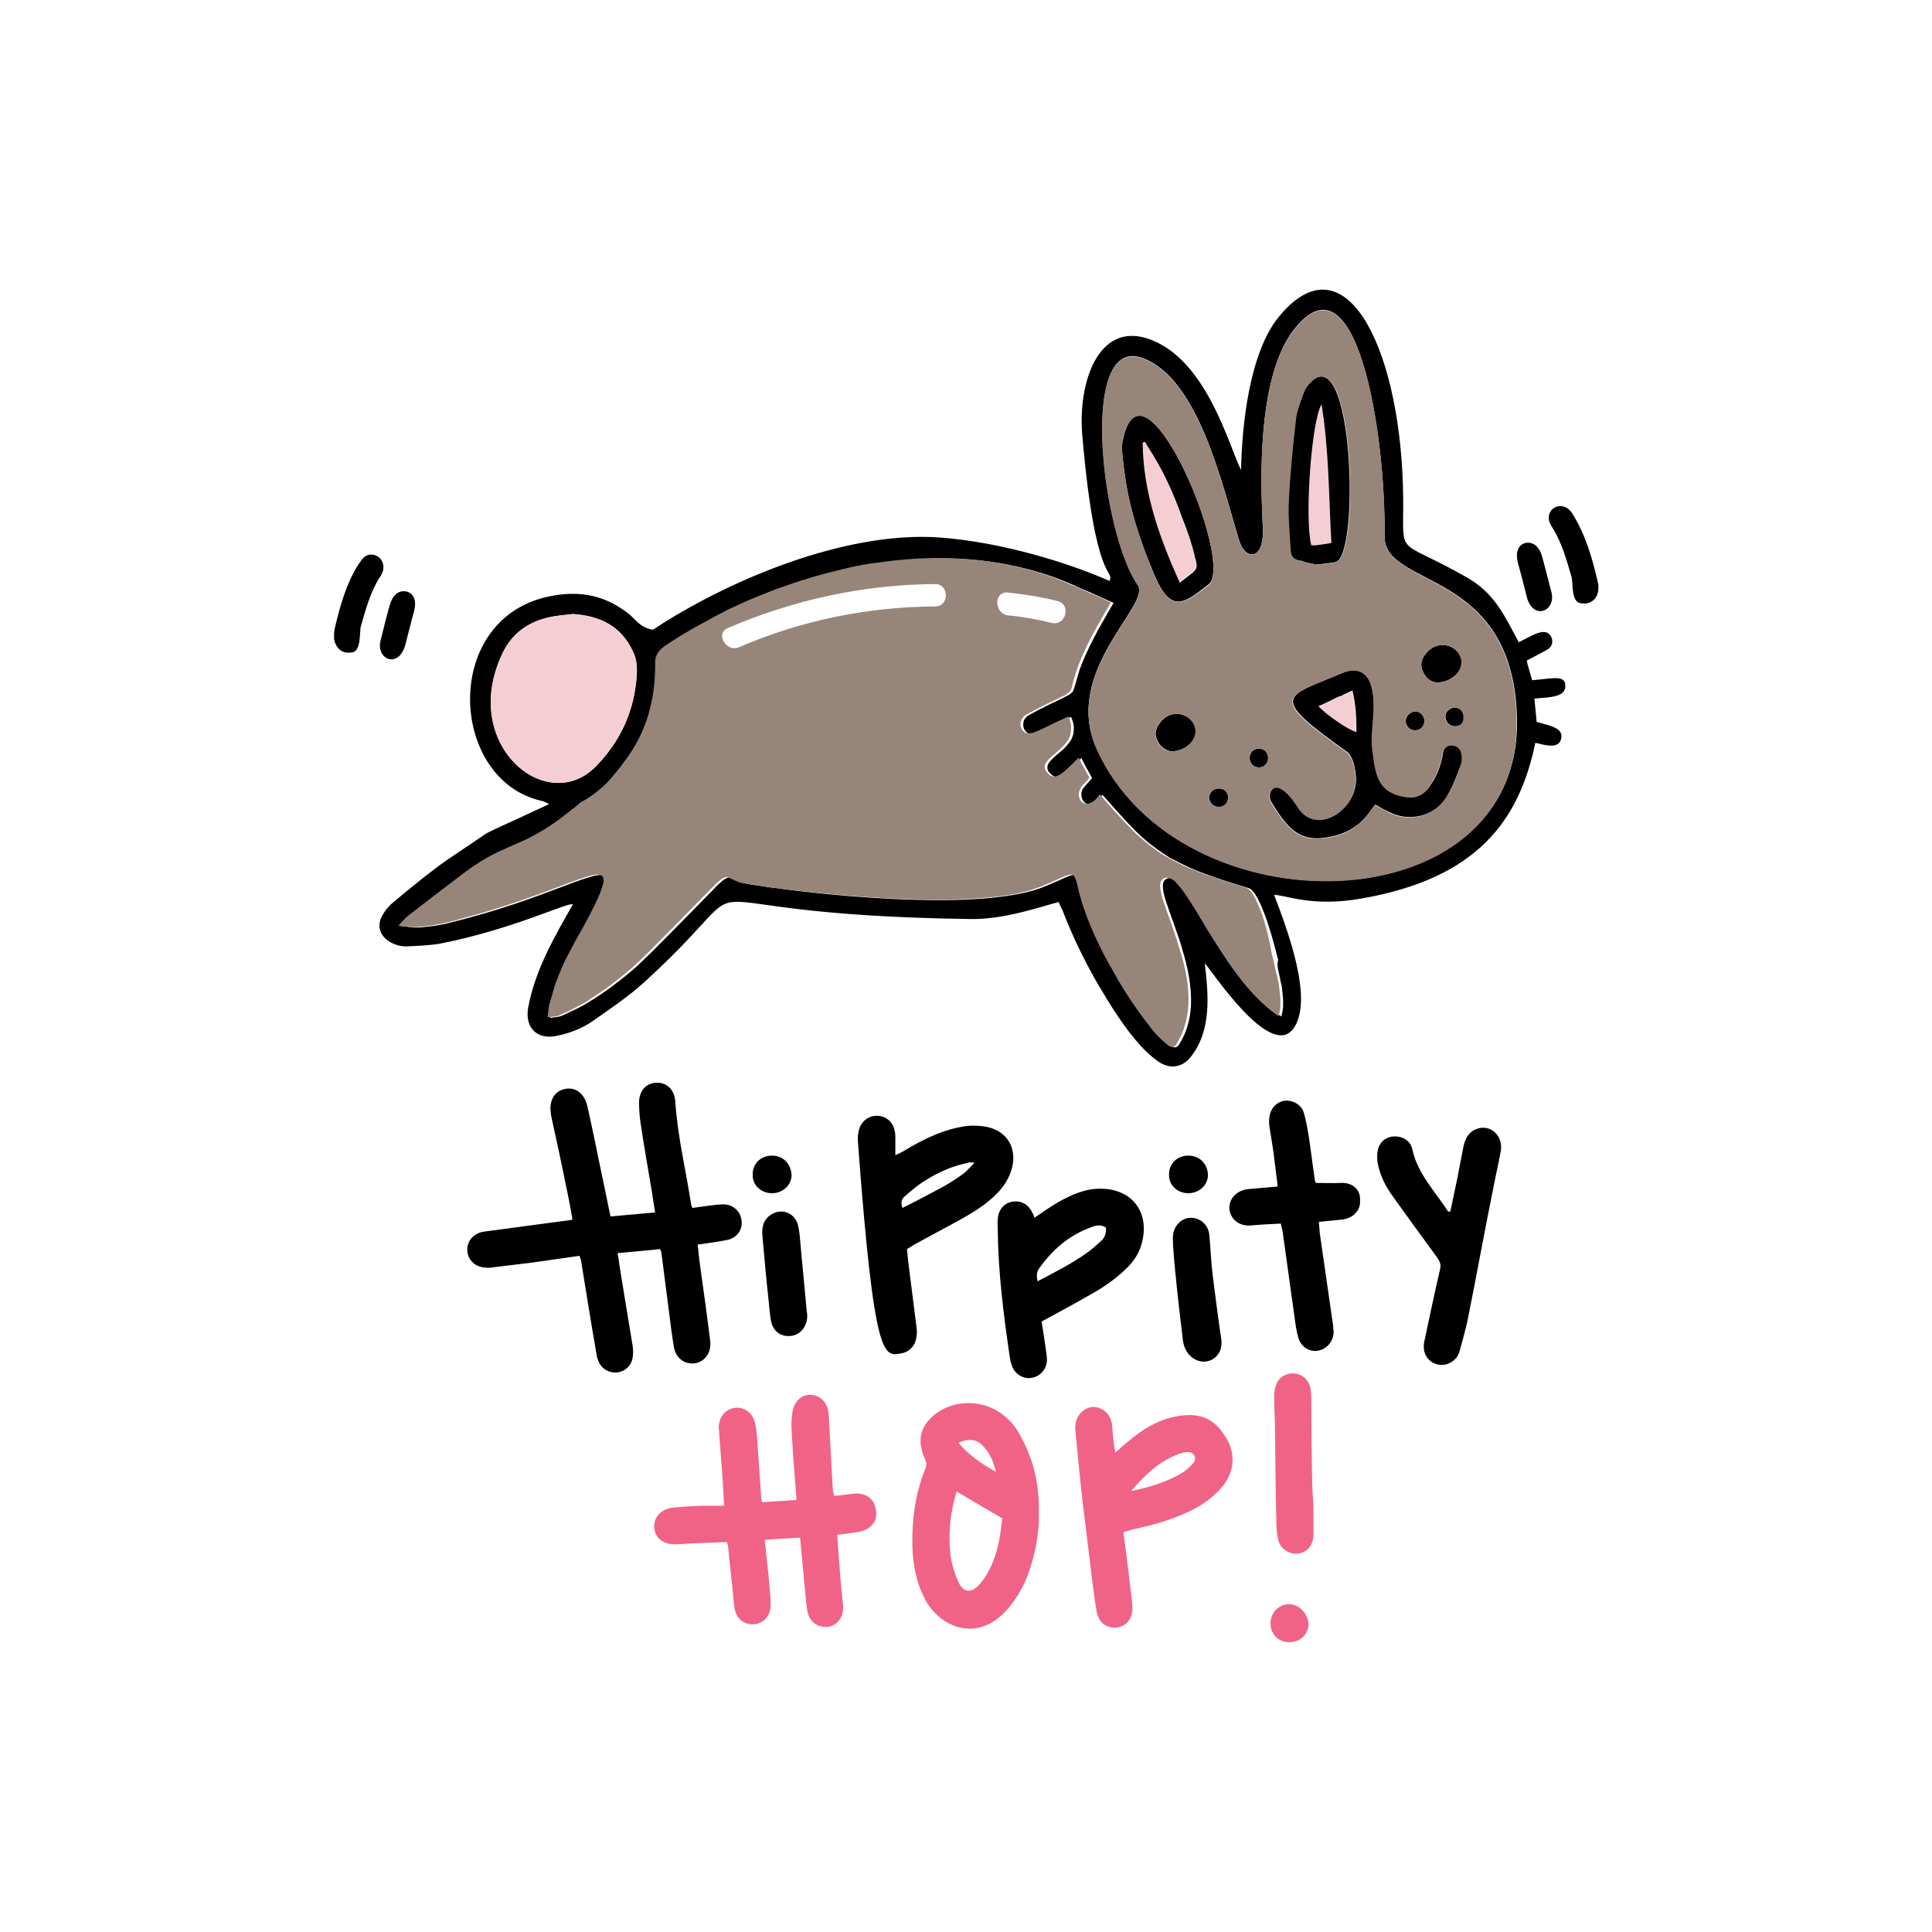 <?xml version="1.0" encoding="utf-8"?>
<!-- Generator: Adobe Illustrator 21.1.0, SVG Export Plug-In . SVG Version: 6.00 Build 0)  -->
<svg version="1.1" id="Calque_1" xmlns="http://www.w3.org/2000/svg" xmlns:xlink="http://www.w3.org/1999/xlink" x="0px" y="0px"
	 viewBox="0 0 432 432" style="enable-background:new 0 0 432 432;" xml:space="preserve">
<style type="text/css">
	.st0{fill:#CCCCCC;}
	.st1{fill:#B3B3B3;}
	.st2{fill:#D06C5D;}
	.st3{fill:#961F21;}
	.st4{fill:#8AC640;}
	.st5{fill:#CCA1CC;}
	.st6{fill:#BCD601;}
	.st7{fill:#FFCB39;}
	.st8{fill:#FC8792;}
	.st9{fill:#F5CED3;}
	.st10{fill:#1A1A1A;}
	.st11{fill:#F9F1DA;}
	.st12{fill:#E6E6E6;}
	.st13{fill:#DDC2A8;}
	.st14{fill:#97B87F;}
	.st15{fill:#FAA821;}
	.st16{fill:#333333;}
	.st17{fill:#4EBEB8;}
	.st18{fill:#ABDFEC;}
	.st19{fill:#FAA74B;}
	.st20{fill:#8C6239;}
	.st21{fill:#F06386;}
	.st22{fill:#F8E7D6;}
	.st23{fill:#D3C7BE;}
	.st24{fill:#E2D2C3;}
	.st25{fill:#9294CD;}
	.st26{fill:#E66667;}
	.st27{fill:#FFD602;}
	.st28{fill:#B776BA;}
	.st29{fill:#C69C6D;}
	.st30{fill:#E49F90;}
	.st31{fill:#EAC0B4;}
	.st32{fill:#D3B1AF;}
	.st33{fill:#F2F2F2;}
	.st34{fill:#9CCCB2;}
	.st35{fill:#CDB48C;}
	.st36{fill:#73C977;}
	.st37{fill:none;}
	.st38{fill:#EFB156;}
	.st39{fill:#D7F5F3;}
	.st40{fill:#DA407B;}
	.st41{fill:#DA4147;}
	.st42{fill:#912D61;}
	.st43{fill:#BFB49D;}
	.st44{fill:#FFFFFF;}
	.st45{fill:#23B6DB;}
	.st46{fill:#D7DD50;}
	.st47{fill:#DA444C;}
	.st48{fill:#4D4D4D;}
	.st49{fill:#97857A;}
	.st50{fill:#84735F;}
	.st51{fill:#6E2521;}
	.st52{fill:#3F3C35;}
	.st53{fill:#A1B099;}
	.st54{fill:#D4CEB9;}
	.st55{fill:#854E4C;}
	.st56{fill:#B9986D;}
	.st57{fill:#BAAC91;}
	.st58{fill:#3F4650;}
	.st59{fill:#7B7B73;}
	.st60{fill:#5A5B60;}
	.st61{fill:#984831;}
	.st62{fill:#B1885C;}
	.st63{fill:#653F34;}
	.st64{fill:#DCC69D;}
	.st65{fill:#727D6D;}
	.st66{fill:#9B7455;}
	.st67{fill:#826D56;}
	.st68{fill:#C3A88B;}
	.st69{fill:#96967A;}
	.st70{fill:#9F6B56;}
</style>
<g>
	<path class="st21" d="M250.3,219.4c-0.9-1.6-1.8-3.2-2.7-4.8C248.5,216.2,249.4,217.8,250.3,219.4z"/>
	<path class="st21" d="M256.5,228.6c-2.3-2.9-4.3-6-6.2-9.2C252.2,222.6,254.2,225.7,256.5,228.6z"/>
	<path class="st21" d="M123.9,221.5c0.4-1.4,1-2.8,1.5-4.2C124.9,218.7,124.4,220.1,123.9,221.5z"/>
	<path class="st21" d="M122.7,227.5L122.7,227.5c0-0.3,0.1-0.5,0.1-0.7C122.7,227,122.7,227.2,122.7,227.5z"/>
	<path class="st21" d="M261.3,233.7c-0.3-0.2-0.5-0.5-0.8-0.7C260.7,233.2,261,233.4,261.3,233.7c0.6,0.5,1.1,0.6,1.5,0.4
		C262.4,234.3,261.9,234.2,261.3,233.7z"/>
	<path class="st21" d="M285.2,214.5c-0.1-0.4-0.2-0.7-0.3-1.1C285,213.8,285.1,214.2,285.2,214.5z"/>
	<path class="st21" d="M130.6,224.5c0.6-0.3,1.1-0.6,1.6-1c1.2-0.8,2.4-1.6,3.6-2.4c-1.2,0.8-2.4,1.7-3.6,2.4
		C131.7,223.9,131.1,224.3,130.6,224.5z"/>
	<path class="st21" d="M286.8,225c0,0.5-0.1,1-0.2,1.5C286.7,226,286.7,225.5,286.8,225z"/>
	<path class="st21" d="M124.9,227.2c0.2,0,0.4-0.1,0.6-0.2c1.1-0.5,2.3-1,3.4-1.6c-1.1,0.5-2.3,1.1-3.4,1.6
		C125.3,227.1,125.1,227.1,124.9,227.2z"/>
	<g>
		<path class="st37" d="M265.4,324.6c-0.6,0.1-1.2,0.2-1.8,0.4c-4.3,1.6-7.6,4.6-10.7,8.3c4.4-0.9,8.3-2.1,11.8-4.3
			c0.8-0.5,1.5-1.1,2-1.8c0.3-0.4,0.6-1.1,0.5-1.6C267,324.9,266.2,324.5,265.4,324.6z"/>
		<path class="st37" d="M222.7,329.2c-0.6-2.4-1.5-4.3-2.9-5.8c-1.4-1.5-3.1-1.7-5.5-0.6C216.7,325.5,219.4,327.4,222.7,329.2z"/>
		<g>
			<path class="st37" d="M246.3,277.5c0.9-0.8,1.3-1.8,1.1-3c-1.3-0.8-2.6-0.4-3.8,0.1c-4.7,1.8-8.4,5-11.2,9.1
				c-0.6,0.9-0.6,1.7-0.2,2.7c3.8-2,7.6-3.9,11.1-6.4C244.3,279.3,245.3,278.4,246.3,277.5z"/>
			<path class="st37" d="M215.6,262.3c0.8-0.6,1.4-1.3,2.3-2.3c-0.7-0.1-0.9-0.1-1.1-0.1c-0.4,0.1-0.8,0.2-1.2,0.3
				c-3.5,0.9-6.7,2.5-9.7,4.4c-1.3,0.8-2.4,1.9-3.6,2.9c-0.8,0.7-0.9,1.5-0.4,2.6c3.1-1.6,6.2-3.1,9.2-4.8
				C212.7,264.5,214.2,263.4,215.6,262.3z"/>
			<path d="M172.4,258.4c-2.4,0.1-4.2,1.9-4.1,4.4c0,2.3,2,4.1,4.5,4c2.4-0.1,4.2-1.9,4.2-4.1C176.8,260.1,175,258.3,172.4,258.4z"
				/>
			<path d="M265.5,258.4c-2.4,0.1-4.2,1.9-4.1,4.4c0,2.3,2,4.1,4.5,4c2.4-0.1,4.2-1.9,4.2-4.1C270,260.1,268.1,258.3,265.5,258.4z"
				/>
			<path d="M138.5,282.9c-0.1-0.9-0.2-1.7-0.4-2.7c3.4-0.3,6.5-0.6,9.5-0.9c0.2,0.5,0.3,0.7,0.3,0.9c0.6,4.7,1.2,9.3,1.8,14
				c0.3,2.4,0.6,4.7,1,7.1c0.5,2.6,2.6,3.9,4.9,3.5c2.2-0.5,3.5-2.5,3.2-5c-0.7-5.7-1.5-11.4-2.3-17.1c-0.2-1.4-0.3-2.9-0.5-4.4
				c1.5-0.2,2.8-0.4,4.1-0.6c1-0.2,2.1-0.3,3.1-0.6c1.9-0.7,2.9-2.4,2.6-4.3c-0.3-2-1.8-3.4-3.9-3.5c-0.9,0-1.8,0.1-2.7,0.2
				c-1.4,0.2-2.9,0.4-4.4,0.6c-0.1-0.4-0.3-0.7-0.3-1.1c-1.2-7.6-3-15-3.5-22.7c-0.2-2.7-1.9-4.3-4.3-4.2c-2.3,0.1-3.8,1.9-3.8,4.4
				c0,1.5,0.1,3,0.3,4.4c0.8,5.3,1.7,10.5,2.6,15.8c0.2,1.4,0.4,2.7,0.7,4.4c-3.4,0.3-6.7,0.6-10,0.9c-0.8-4-1.6-7.8-2.4-11.6
				c-0.9-4.4-1.8-8.8-2.8-13.2c-0.7-2.8-2.7-4.2-5-3.7c-2.4,0.5-3.6,2.7-3.1,5.6c0,0.1,0,0.1,0,0.2c1.2,5.5,2.4,11,3.5,16.5
				c0.5,2.3,0.9,4.6,1.3,6.8c-0.3,0.2-0.3,0.2-0.4,0.2c-6.5,0.9-12.9,1.7-19.4,2.6c-2.1,0.3-3.7,1.9-3.7,3.9
				c-0.1,2.1,1.5,3.9,3.7,4.1c0.6,0.1,1.3,0.1,1.9,0c3-0.4,6-0.7,9-1.1c3.5-0.5,6.9-1,10.5-1.5c0.1,0.5,0.2,0.7,0.3,0.9
				c1.1,6.9,2.2,13.7,3.4,20.6c0.1,0.7,0.2,1.4,0.5,2c0.6,1.7,2.3,2.7,4,2.6c1.7-0.1,3.2-1.3,3.6-3c0.2-0.9,0.2-1.8,0.1-2.7
				C140.5,295.2,139.5,289.1,138.5,282.9z"/>
			<path d="M204.9,296.5c-0.3-2.6-0.7-5.3-1-7.9c-0.4-3.1-0.8-6.1-1.1-9.3c0.8-0.5,1.3-0.8,1.8-1.1c3.2-1.7,6.4-3.5,9.6-5.2
				c3.1-1.7,6.1-3.5,8.6-6c1.7-1.7,2.9-3.6,3.5-5.9c1.1-4.4-1.1-8.1-5.5-9.1c-1.5-0.3-3.2-0.4-4.8-0.2c-5,0.7-9.5,2.9-13.8,5.5
				c-0.5,0.3-1.1,0.6-2,1c0-1.6,0-2.7,0-3.9c0-0.6,0-1.1-0.2-1.7c-0.4-1.9-1.9-3.1-3.7-3.2c-1.8-0.1-3.4,0.9-4.1,2.7
				c-0.3,0.8-0.4,1.8-0.4,2.7c3.7,49.8,5.8,48.4,9.8,47.7c1.8-0.3,3.1-1.8,3.3-3.6C205.1,298.1,205,297.3,204.9,296.5z M202.3,267.5
				c1.2-1,2.3-2,3.6-2.9c3-2,6.2-3.6,9.7-4.4c0.4-0.1,0.8-0.2,1.2-0.3c0.2,0,0.4,0,1.1,0.1c-1,1-1.6,1.7-2.3,2.3
				c-1.5,1.1-3,2.1-4.6,3c-3,1.6-6,3.2-9.2,4.8C201.4,269,201.5,268.2,202.3,267.5z"/>
			<path d="M232.9,295.5c3.7-2,7.2-3.9,10.7-5.9c3.1-1.7,6-3.7,8.5-6.2c1.6-1.6,2.8-3.5,3.3-5.8c1.6-6.6-2.3-11.7-9.1-11.8
				c-3.5-0.1-6.6,1.3-9.5,2.9c-1.9,1.1-3.6,2.3-5.5,3.6c-0.1-0.3-0.2-0.7-0.4-1c-0.9-2-2.5-2.9-4.5-2.6c-1.9,0.3-3.2,1.8-3.3,4
				c-0.1,0.8,0,1.5,0,2.3c0.1,9.6,1.3,19,2.7,28.5c0.1,0.8,0.3,1.5,0.6,2.2c0.7,1.7,2.6,2.7,4.2,2.4c2-0.3,3.4-1.9,3.5-3.9
				c0-0.7-0.1-1.4-0.2-2.1C233.6,300,233.3,297.8,232.9,295.5z M232.3,283.7c2.9-4.1,6.5-7.3,11.2-9.1c1.2-0.5,2.5-1,3.8-0.1
				c0.1,1.3-0.3,2.3-1.1,3c-1,0.9-2,1.8-3.1,2.6c-3.5,2.5-7.3,4.4-11.1,6.4C231.8,285.4,231.7,284.6,232.3,283.7z"/>
			<path d="M330,252.5c-1.7,0.7-2.4,2.2-2.8,4c-0.4,2.3-0.9,4.5-1.3,6.8c-0.5,2.5-1.1,5.1-1.6,7.6c-0.2,0-0.3,0-0.5,0
				c-2.9-4.5-6.8-8.4-8-13.9c-0.4-1.9-2.1-2.9-3.9-2.9c-1.8,0-3.4,1.1-3.8,3c-0.2,0.8-0.2,1.8-0.1,2.7c0.5,2.9,1.8,5.5,3.5,7.8
				c3.2,4.5,6.5,9,9.8,13.5c0.6,0.9,1,1.6,0.7,2.7c-1.2,5.2-2.3,10.4-3.4,15.6c-0.2,0.7-0.3,1.5-0.2,2.3c0.3,2.7,3.2,4.3,5.7,3.1
				c1.2-0.6,2-1.5,2.3-2.8c0.6-2.2,1.2-4.3,1.7-6.5c1.9-9.4,3.6-18.9,5.5-28.3c0.6-3.3,1.4-6.6,2-9.9
				C336.1,253.8,333.1,251.2,330,252.5z"/>
			<path d="M299.9,264.5c-1.8,0.1-3.6,0-5.7,0c0-0.2-0.2-0.4-0.2-0.7c-0.5-3.3-0.9-6.7-1.4-10c-0.3-1.7-0.6-3.5-1.1-5.1
				c-0.5-1.6-2.2-2.6-3.8-2.6c-1.7,0-3.2,1.2-3.7,2.9c-0.2,0.8-0.3,1.7-0.2,2.5c0.3,2.2,0.7,4.3,1,6.5c0.3,2.4,0.6,4.8,0.9,7.3
				c-2.4,0.2-4.5,0.4-6.7,0.6c-2.6,0.3-4.3,2.3-4.1,4.5c0.3,2.4,2.4,3.9,5,3.6c2.1-0.2,4.3-0.3,6.5-0.4c0.1,0.7,0.3,1.2,0.4,1.8
				c0.9,6.5,1.8,12.9,2.7,19.4c0.2,1.5,0.4,2.9,0.8,4.3c0.6,2.1,2.6,3.3,4.5,2.9c2-0.4,3.4-2.2,3.4-4.2c0-0.4-0.1-0.8-0.1-1.3
				c-1-6.9-2-13.9-3-20.8c-0.1-0.8-0.1-1.6-0.2-2.5c1.9-0.2,3.5-0.3,5.2-0.5c2.5-0.3,4.2-2.1,4-4.3
				C304.3,266.3,302.7,264.4,299.9,264.5z"/>
			<path d="M262.3,276.1c-0.1,0.7,0,1.4,0,2.4c0.1,1.8,0.3,3.9,0.5,6c0.5,5.1,1.1,10.2,1.7,15.2c0.2,1.5,0.8,2.8,2,3.8
				c1.4,1.1,3.2,1.3,4.7,0.4c1.5-0.9,2.1-2.5,1.9-4.3c-0.7-4.7-1.3-9.4-1.9-14.1c-0.4-3.1-0.5-6.3-0.8-9.4c-0.2-2.2-2-3.8-4.1-3.8
				C264.3,272.3,262.6,273.9,262.3,276.1z"/>
			<path d="M170.6,274.1c-0.2,0.8-0.2,1.7-0.1,2.5c0.4,4.5,0.8,9.1,1.3,13.6c0.2,1.7,0.3,3.5,0.6,5.2c0.5,2.4,2.3,3.6,4.6,3.3
				c2-0.3,3.5-2.1,3.5-4.5c0-0.2,0-0.5-0.1-0.9c-0.5-5.7-1.1-11.4-1.6-17.2c-0.1-0.8-0.2-1.5-0.4-2.3c-0.5-1.8-2.2-3-3.9-2.9
				C172.7,271,171,272.3,170.6,274.1z"/>
		</g>
		<g>
			<path class="st37" d="M212.5,347.3c0.2,2.2,0.9,4.4,1.8,6.4c1.1,2.4,2.9,2.5,4.6,0.7c0.4-0.5,0.8-1,1.2-1.5
				c2.7-4,3.5-8.6,3.9-13.4c-3.4-2-6.7-3.9-10.2-6C212.4,338.2,212,342.8,212.5,347.3z"/>
			<path class="st21" d="M190.8,334c-1.4,0.2-2.8,0.3-4.3,0.5c-0.1-0.6-0.3-1.2-0.3-1.7c-0.3-5.5-0.6-10.9-0.9-16.4
				c-0.1-2.5-1.6-4.3-3.8-4.5c-2.1-0.2-3.9,1.3-4.3,3.8c-0.2,1.4-0.3,2.8-0.2,4.2c0.2,3.4,0.4,6.7,0.7,10.1c0.1,1.7,0.3,3.5,0.4,5.4
				c-2.7,0.2-5.2,0.3-7.7,0.5c-0.1-0.5-0.2-0.8-0.2-1.1c-0.3-4.4-0.6-8.8-0.9-13.2c-0.1-1.2-0.2-2.4-0.5-3.5
				c-0.5-2.2-2.5-3.6-4.5-3.3c-2.1,0.3-3.5,2-3.6,4.3c0,0.4,0.1,0.8,0.1,1.3c0.3,3.6,0.5,7.1,0.8,10.7c0.1,1.8,0.2,3.6,0.3,5.6
				c-1.9,0-3.6,0-5.3,0c-2,0.1-4.1,0.2-6.1,0.4c-2.8,0.3-4.5,2.3-4.2,4.8c0.4,2.4,2.5,3.6,5.2,3.4c3.6-0.3,7.3-0.3,11-0.5
				c0.1,0.4,0.3,0.7,0.3,1.1c0.3,3.1,0.7,6.3,1,9.4c0.1,1.3,0.2,2.7,0.4,4c0.3,2.5,1.9,3.9,4.2,3.9c2.2-0.1,3.8-1.7,3.9-4.1
				c0-0.5,0-1,0-1.5c-0.2-2.5-0.4-5-0.7-7.6c-0.2-1.9-0.4-3.7-0.6-5.7c2.7-0.2,5.3-0.3,7.9-0.5c0.5,5.1,0.9,10,1.4,14.9
				c0.1,0.8,0.2,1.7,0.5,2.5c0.5,1.3,1.5,2.2,2.9,2.5c2.9,0.6,5.1-1.7,4.8-4.8c-0.4-3.8-0.7-7.5-1-11.3c-0.1-1.4-0.2-2.9-0.3-4.4
				c2-0.3,3.7-0.4,5.3-0.8c2.6-0.6,3.9-2.7,3.3-5C195.4,334.9,193.3,333.7,190.8,334z"/>
			<path class="st21" d="M223.8,316c-5-3.5-12-2.9-16,1.4c-1.5,1.6-2.2,3.6-1.9,5.8c0.2,1.1,0.5,2.2,1,3.2c0.3,0.7,0.3,1.3,0,2
				c-2.2,5.5-3,11.2-2.9,17.1c0.1,4.3,0.9,8.6,3,12.4c3.3,5.9,11.5,9.6,18.2,2c0.1-0.1,0.2-0.2,0.3-0.3c2-2.5,3.6-5.2,4.6-8.2
				c1.5-4.4,2.3-8.8,2.2-13.2c0.1-6.1-1.1-11.6-3.9-16.7C227.3,319.2,225.8,317.4,223.8,316z M219.8,323.3c1.5,1.6,2.3,3.4,2.9,5.8
				c-3.3-1.8-6-3.7-8.4-6.5C216.7,321.6,218.4,321.8,219.8,323.3z M220.1,352.9c-0.4,0.5-0.7,1-1.2,1.5c-1.7,1.9-3.6,1.7-4.6-0.7
				c-0.9-2-1.6-4.2-1.8-6.4c-0.5-4.6,0-9.1,1.4-13.8c3.5,2.1,6.8,4,10.2,6C223.6,344.3,222.8,348.9,220.1,352.9z"/>
			<path class="st21" d="M262.6,316.8c-3.9,0.8-7.3,2.9-10.3,5.5c-0.9,0.7-1.8,1.5-2.9,2.5c-0.2-1-0.3-1.8-0.4-2.5
				c-0.2-1.3-0.2-2.7-0.4-4c-0.3-2.1-2-3.6-4-3.7c-2,0-3.8,1.6-4.1,3.8c-0.1,0.6-0.1,1.3,0,1.9c0.5,5.2,1,10.5,1.6,15.7
				c0.6,5.2,1.3,10.4,1.9,15.7c0.4,2.9,0.7,5.7,1.2,8.6c0.4,2.5,2.3,3.9,4.6,3.6c2.1-0.3,3.5-2,3.4-4.5c-0.1-1.9-0.4-3.8-0.6-5.6
				c-0.4-3.7-0.9-7.4-1.4-11.2c0.7-0.2,1.4-0.4,2-0.6c4.2-0.9,8.3-2,12.2-3.8c2.9-1.3,5.4-3,7.5-5.3c3.3-3.6,3.6-8.2,0.8-12.1
				C271.2,316.9,267.8,315.7,262.6,316.8z M266.7,327.3c-0.6,0.7-1.3,1.3-2,1.8c-3.5,2.2-7.4,3.4-11.8,4.3c3.2-3.7,6.4-6.7,10.7-8.3
				c0.6-0.2,1.2-0.4,1.8-0.4c0.8-0.1,1.6,0.3,1.8,1.1C267.3,326.2,267.1,326.9,266.7,327.3z"/>
			<path class="st21" d="M292.9,309.9c-0.5-1.6-1.9-2.7-3.6-2.8c-1.7-0.1-3.3,0.8-3.9,2.4c-0.3,0.8-0.5,1.8-0.5,2.7
				c0,2.6,0.2,5.2,0.2,7.8c0.1,6.8,0.1,13.6,0.3,20.4c0,1.3,0.1,2.5,0.4,3.8c0.4,2,2.1,3.2,4.1,3.2c2.3-0.1,3.8-1.8,3.8-4.4
				c0-15.7-0.3,2.5-0.5-30.3C293.2,311.7,293.1,310.7,292.9,309.9z"/>
			<path class="st21" d="M288.2,358.7c-2.2,0-4.1,1.9-4.1,4.2c-0.1,2.4,1.7,4.3,4.2,4.3c2.4,0,4.2-1.7,4.3-4
				C292.5,360.8,290.5,358.7,288.2,358.7z"/>
		</g>
	</g>
	<path class="st49" d="M286.7,222.1c0,0.5,0.1,0.9,0.1,1.4C286.8,223.1,286.7,222.6,286.7,222.1z"/>
	<path class="st49" d="M286.1,218.5c0.1,0.7,0.3,1.4,0.4,1.9C286.4,219.9,286.3,219.3,286.1,218.5z"/>
	<path class="st49" d="M285.2,214.5c0.3,1.2,0.5,2.2,0.7,3.2C285.8,216.8,285.5,215.7,285.2,214.5z"/>
	<path class="st49" d="M262.8,234.1c0.3-0.1,0.5-0.4,0.7-0.8c1.6-2.6,2.3-5.4,2.5-8.3c-0.2,2.9-0.9,5.7-2.5,8.3
		C263.3,233.7,263,233.9,262.8,234.1z"/>
	<path class="st49" d="M258.2,230.7c0.7,0.8,1.4,1.5,2.2,2.2C259.7,232.3,258.9,231.5,258.2,230.7z"/>
	<path class="st49" d="M275.3,215.5c2.5,3.6,5.4,7.2,8.6,9.9C280.6,222.7,277.8,219.1,275.3,215.5z"/>
	<path class="st49" d="M286.7,222.1c0-0.2-0.1-0.5-0.1-0.7c0-0.3-0.1-0.6-0.1-1c0.1,0.4,0.1,0.7,0.1,1
		C286.6,221.7,286.7,221.9,286.7,222.1z"/>
	<path class="st49" d="M283.8,225.4c0.8,0.7,1.6,1.3,2.5,1.9c0.1-0.3,0.2-0.5,0.2-0.8c-0.1,0.3-0.1,0.5-0.2,0.8
		C285.5,226.7,284.6,226.1,283.8,225.4z"/>
	<path class="st49" d="M123.9,221.5c-0.3,1-0.6,2.1-0.9,3.1c0,0.2-0.1,0.4-0.1,0.6c0-0.2,0.1-0.4,0.1-0.6
		C123.3,223.6,123.6,222.5,123.9,221.5z"/>
	<path class="st49" d="M122.8,226.8c0-0.3,0-0.5,0.1-0.8C122.8,226.2,122.8,226.5,122.8,226.8z"/>
	<path class="st49" d="M122.7,227.5c0.6-0.1,1.1-0.2,1.5-0.2C123.8,227.3,123.3,227.4,122.7,227.5L122.7,227.5z"/>
	<path class="st49" d="M142.5,215.7c-2.1,1.9-4.4,3.7-6.7,5.4C138.1,219.5,140.3,217.6,142.5,215.7z"/>
	<g>
		<path class="st9" d="M175.6,198.9c-0.7-0.1-1.4-0.2-2.1-0.3C174.2,198.8,174.9,198.8,175.6,198.9z"/>
		<path class="st9" d="M233.6,171.7c-0.1-1.2,1.4-2.3,2.9-3.6C235,169.4,233.5,170.4,233.6,171.7z"/>
		<path class="st9" d="M241.9,170.7c-0.2-0.4-0.4-0.8-0.6-1.2c-1.1,1.1-2.1,2.1-3,2.9c0.9-0.8,1.9-1.8,3-2.9
			C241.4,169.9,241.7,170.3,241.9,170.7z"/>
		<path class="st9" d="M236.5,168c0.8-0.7,1.5-1.4,2.1-2.2C238.1,166.6,237.3,167.4,236.5,168z"/>
		<path class="st9" d="M164.7,197.1c-0.1,0-0.2-0.1-0.3-0.1C164.5,197,164.6,197,164.7,197.1z"/>
		<path class="st9" d="M239.5,162.2c-0.1-0.6-0.3-1.3-0.6-2c-3.4,1.5-5.7,2.8-7.3,3.4c1.6-0.6,3.9-1.9,7.3-3.4
			C239.2,161,239.4,161.6,239.5,162.2z"/>
		<path class="st9" d="M170.5,198.3c-0.2,0-0.3,0-0.5-0.1C170.2,198.2,170.3,198.2,170.5,198.3z"/>
		<path class="st9" d="M164.1,196.8c-0.1,0-0.2-0.1-0.3-0.1C163.9,196.7,164,196.7,164.1,196.8z"/>
		<path class="st9" d="M243.2,179.7c-0.5,0.1-0.9-0.1-1.2-0.3C242.3,179.7,242.7,179.8,243.2,179.7z"/>
		<path class="st9" d="M144.8,161.2c-0.9,2.4-2,4.8-3.5,7c-0.7,1.1-1.5,2.1-2.3,3.2c0.8-1,1.5-2.1,2.3-3.2
			C142.7,166,143.9,163.6,144.8,161.2z"/>
		<path class="st9" d="M162.3,196.3c-0.2,0.1-0.4,0.2-0.6,0.3C162,196.5,162.2,196.4,162.3,196.3z"/>
		<path class="st9" d="M221,200.8c-2.1,0.2-4.2,0.3-6.5,0.4C216.8,201.1,219,201,221,200.8z"/>
		<path class="st9" d="M130.3,179.1c0.9-0.5,1.8-1.1,2.7-1.7C132.1,178,131.3,178.6,130.3,179.1c-0.4,0.2-0.6,0.5-1,0.8
			C129.7,179.6,129.9,179.3,130.3,179.1z"/>
		<path class="st9" d="M228.1,161.8C228.1,161.8,228.2,161.7,228.1,161.8C228.2,161.7,228.1,161.8,228.1,161.8z"/>
		<path class="st9" d="M228.2,161.3c0.2-0.5,0.5-0.9,1-1.3c0.5-0.3,1-0.6,1.5-0.8c-0.5,0.3-1,0.5-1.5,0.8
			C228.7,160.4,228.4,160.8,228.2,161.3z"/>
		<path class="st9" d="M238.8,155.2c0.1-0.1,0.2-0.2,0.3-0.3C239,155,238.9,155.1,238.8,155.2z"/>
		<path class="st9" d="M241.3,198.9c-0.1-0.5-0.2-0.9-0.3-1.2C241.1,198.1,241.2,198.5,241.3,198.9z"/>
		<path class="st9" d="M241.4,148.4c-0.4,1-0.7,1.8-0.9,2.5C240.7,150.2,241,149.4,241.4,148.4z"/>
		<path class="st9" d="M161.8,196.6c-0.3,0.2-0.7,0.5-1.2,1C161.1,197.2,161.4,196.8,161.8,196.6z"/>
		<path class="st9" d="M146.8,147.7c0-0.3,0.1-0.7,0.2-1C146.9,147,146.8,147.3,146.8,147.7z"/>
		<path class="st9" d="M262.8,208.1c0.3,0.7,0.5,1.5,0.8,2.3C263.3,209.6,263,208.8,262.8,208.1z"/>
		<path class="st9" d="M127.8,181.2c0.2-0.1,0.3-0.2,0.5-0.4C128.1,180.9,128,181,127.8,181.2z"/>
		<path class="st9" d="M180.6,129.5c1.5-0.5,3-0.9,4.6-1.3C183.6,128.6,182.1,129,180.6,129.5z"/>
		<path class="st9" d="M240.4,151.2c-0.3,0.9-0.4,1.6-0.6,2.1C239.9,152.8,240.1,152.1,240.4,151.2z"/>
		<path class="st9" d="M164.2,135.7c1.5-0.7,3-1.4,4.5-2C167.2,134.4,165.7,135.1,164.2,135.7z"/>
		<path class="st9" d="M175.2,131.2c1.3-0.4,2.5-0.9,3.8-1.3C177.7,130.4,176.5,130.8,175.2,131.2z"/>
		<path class="st9" d="M153.4,141.4c1.1-0.7,2.3-1.3,3.5-2C155.7,140.1,154.6,140.8,153.4,141.4z"/>
		<path class="st9" d="M243.1,144.5c-0.7,1.5-1.3,2.8-1.7,3.8C241.8,147.3,242.4,146,243.1,144.5z"/>
		<path class="st9" d="M239.8,153.3c-0.2,0.6-0.3,1-0.5,1.4C239.5,154.3,239.6,153.9,239.8,153.3z"/>
		<path class="st9" d="M243.6,174c-0.2-0.4-0.4-0.7-0.6-1.1C243.2,173.3,243.4,173.6,243.6,174L243.6,174z"/>
		<path class="st9" d="M253.4,185.8c0.5,0.5,1,1,1.5,1.4C254.4,186.8,253.9,186.3,253.4,185.8z"/>
		<path class="st9" d="M111.7,202.9c-2.2,0.7-4.6,1.4-7.2,2.1C107.1,204.4,109.5,203.6,111.7,202.9z"/>
		<path class="st9" d="M107.5,192.7c6.7-4.3,9.8-3.9,17.7-9.5C117.3,188.8,114.2,188.4,107.5,192.7z"/>
		<path class="st9" d="M239.5,162.8c0,0.8-0.1,1.5-0.4,2.1C239.4,164.3,239.5,163.6,239.5,162.8z"/>
		<path class="st9" d="M134,200.5c0.3-0.7,0.6-1.3,0.7-1.8C134.5,199.2,134.3,199.9,134,200.5z"/>
		<path class="st9" d="M248.4,134.9c-1.9-0.9-3.7-1.7-5.6-2.5C244.6,133.2,246.5,134.1,248.4,134.9L248.4,134.9z"/>
		<path class="st9" d="M260.5,196.5c-1,0.6-0.8,2.3-0.1,4.6C259.7,198.8,259.5,197.1,260.5,196.5c0.4-0.3,0.8-0.3,1.3-0.2
			C261.3,196.2,260.9,196.2,260.5,196.5z"/>
		<path class="st9" d="M175.6,198.9c11,1.3,26.2,2.7,38.9,2.3C201.8,201.6,186.7,200.3,175.6,198.9z"/>
		<path class="st9" d="M240.4,195.9c0.1,0.2,0.3,0.4,0.4,0.8C240.6,196.4,240.5,196.1,240.4,195.9z"/>
		<path class="st9" d="M301.5,154.9c-0.4,0.2-0.8,0.3-1.1,0.5c-0.1,0.1-0.2,0.1-0.3,0.2c-0.2,0.1-0.4,0.2-0.5,0.2c0,0-0.1,0-0.1,0
			c-0.4,0.2-0.6,0.3-0.9,0.4c-0.3,0.1-0.6,0.3-1,0.5c-0.3,0.1-0.6,0.3-1,0.5c-0.1,0.1-0.2,0.1-0.4,0.2c-0.4,0.2-0.8,0.4-1.4,0.6
			c1.7,1.8,6.6,5.3,8.4,5.9c0-3.1-0.1-6.1-0.9-9.3C302,154.7,301.7,154.8,301.5,154.9z"/>
		<path class="st9" d="M260.5,201.7c0.5,1.5,1.1,3.2,1.8,5.1C261.6,204.9,261,203.2,260.5,201.7z"/>
		<path class="st9" d="M145.6,212.7c-1,1-2.1,2-3.1,3C143.5,214.8,144.6,213.8,145.6,212.7c7.5-7.5,11.6-11.8,13.9-14.1
			C157.1,201,153.1,205.2,145.6,212.7z"/>
		<path class="st9" d="M90.3,205.9c-0.3,0.3-0.6,0.6-0.9,1c0.7,0.1,1.3,0.2,1.9,0.2c-0.5-0.1-1.1-0.2-1.9-0.2
			C89.8,206.6,90,206.2,90.3,205.9z"/>
		<path d="M342.6,152.1c-1.2-4.1-0.9-2.9-1.2-4.4c2.6-1.4,4.6-2.4,4.8-2.6c0.9-0.6,1.1-1.7,0.7-2.6c-1.2-2.6-4.4-0.3-7.3,1.1
			c-3.3-6.1-5.4-11-11.8-14.6c-16.9-9.6-13.6-3.2-14.1-20.5c-1-31.9-13.3-55.4-27.8-37.6c-6.5,8-8.2,24-8.4,34.2
			c-2.8-5.6-7.8-25.1-20.9-29.4c-11.1-3.6-15.6,9.9-14.6,21.6c2.9,33.9,7.2,29.8,6.1,32.6c-9.1-4-23.7-8.6-37.8-9.7
			c-19.7-1.5-44.1,8.1-61,18.5c-1.2,0.7-2.3,1.5-3.3,2.1c-2.2-0.3-3.4-1.6-4.7-2.9c-1-1-2.3-1.8-3.6-2.6c-4.4-2.5-9.1-3-14.1-2.1
			c-25.1,4.4-23.4,41.3-2.4,45.9c0.4,0.1,0.8,0.3,1.6,0.7c-13.9,6.5-13.2,5.9-15.3,7.4c-3.3,2.3-6.7,4.4-9.9,6.8
			c-3.3,2.5-6.5,5.1-9.7,7.8c-1,0.8-1.9,1.9-2.5,3.1c-1.1,2-0.5,4.1,1.3,5.4c1.3,0.9,2.8,1.4,4.4,1.3c2.4-0.1,4.9-0.2,7.3-0.6
			c16.3-3.2,28.6-9.3,29.7-8.8c-4,7.1-8.4,14.5-10,23.1c-0.8,4.5,2,7.3,6.5,6.3c2.9-0.6,5.7-1.7,8.1-3.4c4-2.8,8-5.5,11.6-8.8
			c30.4-27.8-0.6-14.9,72.8-13.9c7.5,0.1,15.4-2.7,19.6-3.8c0.2,0.5,0.6,1.2,0.9,1.9c2.2,5.7,4.8,11.1,7.8,16.3
			c2.9,4.9,5.9,9.8,9.7,14c1.2,1.3,2.6,2.6,4.1,3.6c2.5,1.6,5.1,1.2,7-1.1c4.8-6,4-14,3.2-21c1.4,1.4,14.6,21.7,19.8,14.6
			c4.7-6.4-1.5-22.5-4.3-29.9c2.6,0,8.4,2.8,19.6,0.8c25.8-4.5,35.2-17.4,38.8-34.8c2.2,0.5,5.3,1.5,5.8-1c0.5-2.4-2.6-2.8-5.5-3.7
			c-0.2-1.8-0.3-3.4-0.5-5.2c3.6-0.3,7.1-0.3,6.9-3C350,150.8,346.6,151.8,342.6,152.1z M112.4,146c2.1-4.4,5.8-7,10.5-8
			c1.7-0.4,3.5-0.5,5.2-0.7c6,0.4,10.7,2.6,13.4,8.3c0.8,1.6,0.9,3.2,0.9,4.9c-0.4,8.1-3.5,15.1-9.2,20.9
			C122.2,182.6,102.6,166.4,112.4,146z M286,217.8c0.1,0.3,0.1,0.5,0.2,0.8c0.1,0.7,0.3,1.4,0.4,1.9c0.1,0.4,0.1,0.7,0.1,1
			c0,0.2,0.1,0.5,0.1,0.7c0,0.5,0.1,0.9,0.1,1.4s0,1,0,1.4c0,0.5-0.1,1-0.2,1.5c-0.1,0.3-0.1,0.5-0.2,0.8c-0.8-0.6-1.7-1.2-2.5-1.9
			c-3.2-2.7-6-6.2-8.6-9.9c-1-1.4-1.9-2.8-2.7-4.1c-0.9-1.4-1.7-2.7-2.5-4c-0.5-0.9-1-1.7-1.5-2.5c-0.2-0.4-0.5-0.8-0.7-1.2
			c-0.5-0.8-0.9-1.5-1.4-2.2c-1.1-1.7-2.1-3.1-3-4c-0.2-0.2-0.4-0.3-0.5-0.5c-0.4-0.3-0.8-0.5-1.1-0.6c-0.4-0.1-0.9-0.1-1.3,0.2
			c-1,0.6-0.8,2.3-0.1,4.6c0.1,0.2,0.1,0.4,0.2,0.6c0.5,1.5,1.1,3.2,1.8,5.1c0.1,0.4,0.3,0.8,0.4,1.2c0.3,0.7,0.5,1.5,0.8,2.3
			c0.2,0.6,0.4,1.1,0.5,1.7c1.3,4.1,2.2,8.6,2,12.9c-0.2,2.9-0.9,5.7-2.5,8.3c-0.2,0.4-0.5,0.7-0.7,0.8c-0.4,0.2-0.9,0.1-1.5-0.4
			c-0.3-0.2-0.5-0.5-0.8-0.7c-0.8-0.7-1.6-1.4-2.2-2.2c-0.6-0.7-1.2-1.4-1.7-2.2c-2.3-2.9-4.3-6-6.2-9.2c-0.9-1.6-1.8-3.2-2.7-4.8
			c-0.4-0.8-0.8-1.6-1.3-2.5c-3.2-6.4-4.4-10.6-5-13.2c-0.1-0.5-0.2-0.9-0.3-1.2c0-0.2-0.1-0.3-0.1-0.5c-0.1-0.2-0.1-0.4-0.2-0.5
			c-0.1-0.3-0.2-0.6-0.4-0.8c-0.1-0.1-0.2-0.2-0.4-0.2c-0.8-0.3-2.5,0.9-6.9,2.6c-3.1,1.3-7.3,2-12.1,2.5c-2.1,0.2-4.2,0.3-6.5,0.4
			c-12.7,0.4-27.9-0.9-38.9-2.3c-0.7-0.1-1.4-0.2-2.1-0.3c-1.1-0.1-2.1-0.3-3-0.4c-0.2,0-0.3,0-0.5-0.1c-1-0.1-2-0.3-2.8-0.4
			c-1.1-0.2-1.9-0.4-2.5-0.7c-0.1,0-0.2-0.1-0.3-0.1c-0.1-0.1-0.2-0.1-0.3-0.2c-0.1,0-0.2-0.1-0.3-0.1c-0.2-0.1-0.4-0.2-0.6-0.3
			c-0.1-0.1-0.3-0.1-0.4-0.1c-0.1,0-0.3,0-0.5,0.1c-0.2,0.1-0.4,0.2-0.6,0.3c-0.3,0.2-0.7,0.5-1.2,1c-0.3,0.3-0.7,0.6-1.1,1.1
			c-2.3,2.3-6.3,6.5-13.9,14.1c-1,1-2.1,2-3.1,3c-2.1,1.9-4.4,3.7-6.7,5.4c-1.2,0.8-2.4,1.7-3.6,2.4c-0.5,0.3-1.1,0.7-1.6,1
			c-0.6,0.3-1.1,0.6-1.7,0.9c-1.1,0.5-2.3,1.1-3.4,1.6c-0.2,0.1-0.4,0.1-0.6,0.2c-0.2,0-0.4,0.1-0.6,0.1c-0.5,0.1-1,0.1-1.5,0.2l0,0
			l0,0c0-0.3,0.1-0.5,0.1-0.7c0-0.3,0-0.5,0.1-0.8c0-0.2,0-0.5,0.1-0.7c0-0.2,0.1-0.4,0.1-0.6c0.2-1.1,0.5-2.1,0.9-3.1
			c0.4-1.4,1-2.8,1.5-4.2c0.5-1.2,1-2.3,1.6-3.5c0.6-1.1,1.2-2.3,1.8-3.4c2.4-4.4,4.1-7.6,5.2-9.9c0.3-0.7,0.6-1.3,0.7-1.8
			c0.5-1.3,0.6-2.2,0.3-2.7c-0.1-0.2-0.4-0.4-0.7-0.5c-0.5-0.1-1.2,0-2.1,0.2c-0.3,0.1-0.6,0.2-1,0.3c-3.8,1.1-10.3,4-19.5,6.9
			c-2.2,0.7-4.6,1.4-7.2,2.1c-1.7,0.5-3.5,0.9-5.4,1.4c-0.5,0.1-1.1,0.2-1.6,0.3c-1.1,0.2-2.2,0.3-3.2,0.4c-0.5,0.1-1.1,0.1-1.6,0.1
			c-0.5,0-0.9,0-1.5-0.1c-0.5-0.1-1.1-0.2-1.9-0.2c0.4-0.4,0.6-0.7,0.9-1c0.4-0.5,0.8-0.9,1.2-1.2c4.1-3.2,8.2-6.4,12.4-9.5
			c1.3-1,2.5-1.8,3.6-2.5c6.7-4.3,9.8-3.9,17.7-9.5c0.8-0.6,1.7-1.2,2.6-2c0.2-0.1,0.3-0.2,0.5-0.4c0.3-0.2,0.6-0.5,0.9-0.7
			c0,0,0.1-0.1,0.1-0.1c0.3-0.3,0.6-0.6,1-0.8c0.9-0.5,1.8-1.1,2.7-1.7c0.7-0.5,1.5-1.1,2.1-1.7c0.5-0.4,0.9-0.9,1.4-1.4
			c0.9-0.9,1.7-1.9,2.5-3c0.8-1,1.5-2.1,2.3-3.2c1.5-2.2,2.7-4.6,3.5-7c0.9-2.4,1.4-4.9,1.7-7.5c0.2-1.7,0.3-3.5,0.3-5.2
			c0-0.3,0-0.5,0-0.8c0-0.3,0.1-0.7,0.2-1c0.1-0.4,0.3-0.8,0.6-1.1c0.3-0.5,0.8-0.9,1.4-1.3c1.5-1,3-1.9,4.6-2.9
			c1.1-0.7,2.3-1.3,3.5-2c1.3-0.7,2.6-1.4,3.9-2.1c1.1-0.6,2.3-1.1,3.4-1.7c1.5-0.7,3-1.4,4.5-2c0.9-0.4,1.8-0.8,2.7-1.1
			c1.2-0.5,2.5-0.9,3.8-1.4c1.3-0.4,2.5-0.9,3.8-1.3c0.5-0.2,1.1-0.3,1.6-0.5c1.5-0.5,3-0.9,4.6-1.3c1.2-0.3,2.4-0.6,3.6-0.9
			c2-0.4,4-0.8,6-1.2c1-0.2,2-0.3,3-0.4c14.1-1.9,28.7-0.7,41.9,5.2c1.1,0.5,2.1,1,3.2,1.4c1.8,0.8,3.7,1.7,5.6,2.5l0,0l0,0
			c-1.4,2.4-2.6,4.5-3.6,6.3c-0.6,1.2-1.2,2.3-1.7,3.3c-0.7,1.5-1.3,2.8-1.7,3.8c-0.4,1-0.7,1.8-0.9,2.5c0,0.1-0.1,0.2-0.1,0.4
			c-0.3,0.9-0.4,1.6-0.6,2.1c-0.2,0.6-0.3,1-0.5,1.4c0,0.1-0.1,0.1-0.2,0.2c-0.1,0.1-0.2,0.2-0.3,0.3c-0.9,0.7-2.8,1.4-7.5,3.8
			c-0.2,0.1-0.3,0.2-0.5,0.3c-0.5,0.3-1,0.5-1.5,0.8c-0.5,0.4-0.9,0.8-1,1.3c0,0.1-0.1,0.3-0.1,0.4c0,0,0,0.1,0,0.1
			c0,0.4,0,0.8,0.2,1.2c0.5,1,1.2,1.2,2.1,1c0.3-0.1,0.7-0.2,1.1-0.3c1.6-0.6,3.9-1.9,7.3-3.4c0.3,0.7,0.5,1.4,0.6,2
			c0,0.2,0,0.4,0,0.6c0,0.8-0.1,1.5-0.4,2.1c-0.1,0.3-0.3,0.6-0.5,0.9c-0.6,0.8-1.3,1.6-2.1,2.2c-1.5,1.3-3,2.4-2.9,3.6
			c0,0.4,0.2,0.9,0.7,1.3c0.6,0.6,1.2,0.8,1.8,0.7c0.6-0.1,1.3-0.6,2.1-1.3c0.9-0.8,1.9-1.8,3-2.9c0.2,0.4,0.4,0.8,0.6,1.2
			c0.4,0.8,0.8,1.5,1.2,2.2c0.2,0.4,0.4,0.7,0.6,1.1l0,0l0,0c-0.3,0.3-0.6,0.6-0.9,1c-0.3,0.3-0.6,0.7-0.9,1c-0.4,0.5-0.6,1-0.6,1.5
			c0,0.3,0,0.6,0.1,0.9c0.1,0.3,0.2,0.6,0.4,0.8c0.1,0.1,0.2,0.2,0.3,0.3c0.3,0.2,0.8,0.4,1.2,0.3c0.8-0.1,1.7-0.7,2.7-2.1
			c2.9,3.3,5.3,6,7.5,8.2c0.5,0.5,1,1,1.5,1.4c1,0.9,2,1.7,3.1,2.5c0.8,0.6,1.6,1.1,2.5,1.7c0.3,0.2,0.6,0.4,0.9,0.5
			c0.6,0.3,1.3,0.7,1.9,1c0.7,0.3,1.4,0.7,2.1,1c0.8,0.3,1.5,0.7,2.4,1c2.9,1.1,6.4,2.3,10.8,3.6c2.1,0.6,4.7,8.4,6.3,14.9
			c0.1,0.4,0.2,0.7,0.3,1.1C285.5,215.7,285.8,216.8,286,217.8z M245.2,167.4c-7.8-17.4,12.3-32.1,9.2-36.6
			c-7.9-11.4-13.3-55.7,0.9-50.8c12.7,4.4,18,28.5,21.8,40.9c1.4,4.5,5.4,4.3,5.3-2.2c-0.1-4.5-2.4-32.6,6.7-44.7
			c14-18.5,20.7,21.8,20.5,45.9c-0.1,11.8,28.7,6.9,29.6,40.6C340.4,207.1,263.8,208.7,245.2,167.4z"/>
		<path d="M84.4,124.4c-1.1-0.7-2.5-0.5-3.4,0.6c-0.4,0.5-0.7,1-1.1,1.6c-2.5,4.1-3.8,8.7-4.9,13.3c-0.2,0.7-0.3,1.5-0.3,1.8
			c0,0.7,0,0.9,0,1.1c0.3,2.1,1.8,3.4,3.7,3.1c2.5,0.1,1.9-4.5,2.3-5.9c1.1-3.8,2.1-7.6,4.2-10.9c0.3-0.4,0.5-0.8,0.7-1.3
			C86,126.4,85.5,125,84.4,124.4z"/>
		<path d="M88.2,133.2c-0.1,0.1-0.2,0.2-0.3,0.4c-0.7,1.1-1,2.4-2.8,9.6c-0.7,2.7,1.1,4.5,2.8,4.2c1.1-0.2,2.1-1.1,2.7-3.1
			c0.7-2.6,1.3-5.2,2-7.7C93.8,131.9,89.6,131.3,88.2,133.2z"/>
		<path d="M357,129c-1.1-4.6-2.5-9.2-4.9-13.3c-0.3-0.5-0.6-1.1-1.1-1.6c-1-1-2.3-1.2-3.4-0.6c-1.1,0.6-1.6,2-1.1,3.3
			c0.2,0.5,0.4,0.9,0.7,1.3c2.1,3.4,3.1,7.2,4.2,10.9c0.4,1.4-0.2,5.9,2.3,5.9c1.9,0.3,3.5-0.9,3.7-3.1c0-0.2,0-0.4,0-1.1
			C357.3,130.5,357.2,129.8,357,129z"/>
		<path d="M341.4,133.5c1.4,5.3,6.6,3.2,5.5-1.1c-2.1-8-2.1-8.8-3.1-10c-1.5-2-5.6-1.3-4.4,3.4C340.1,128.4,340.8,131,341.4,133.5z"
			/>
		<g>
			<path class="st9" d="M294.4,121.9c1-0.1,2.1-0.3,3.3-0.5c-0.6-10.2-0.5-20.5-2.2-31c-2.3,4-3.8,25.7-2.3,31.5
				C293.6,121.9,294,121.9,294.4,121.9z"/>
			<path class="st9" d="M264.2,115.6c-2-5.7-4.4-10.9-7.7-15.9c-0.2-0.4-0.4-0.7-0.6-1c-0.2,0.1-0.3,0.2-0.5,0.2
				c0.1,11,3.8,21,8.3,31.3c3.7-2.9,4.3-2.6,3.4-5.7C266.7,122.3,265.6,119.1,264.2,115.6z"/>
			<path d="M324.7,166.6c-1,0-1.7,0.5-2,1.5c-0.1,0.4-0.1,0.8-0.2,1.2c-0.5,2.4-1.4,4.5-2.8,6.5c-1.2,1.8-2.9,2.7-5,2.4
				c-7-0.9-7.1-5.7-7.8-10.9c-0.5-4.1,1.1-9.2-0.2-13.9c-0.9-3.2-3.3-4.3-6.4-3c-13.2,5.6-17,5,1.3,18c1.1,1.7,1.4,3.1,1.6,5.4
				c0.4,7.3-8.8,13-12.9,6.7c-5.1-8-7.2-3.1-6.1-1.3c3.1,5.1,5.7,8.7,11.2,8.2c8.4-0.8,10.5-5.6,12.1-7.5c1.2,0.7,2.3,1.3,3.4,1.8
				c3.8,1.9,9.9,1.3,12.8-3.9c1.3-2.2,2.2-4.7,3.1-7.1c0.3-0.7,0.2-1.7,0.1-2.5C326.7,167.3,325.7,166.6,324.7,166.6z M294.8,157.9
				c0.5-0.2,1-0.4,1.4-0.6c0.1-0.1,0.2-0.1,0.4-0.2c0.4-0.2,0.7-0.3,1-0.5c0.4-0.2,0.7-0.3,1-0.5c0.3-0.1,0.5-0.2,0.9-0.4
				c0,0,0.1,0,0.1,0c0.2-0.1,0.3-0.1,0.5-0.2c0.1,0,0.2-0.1,0.3-0.2c0.3-0.1,0.7-0.3,1.1-0.5c0.3-0.1,0.5-0.2,0.9-0.4
				c0.8,3.2,0.9,6.2,0.9,9.3C301.4,163.2,296.4,159.7,294.8,157.9z"/>
		</g>
		<path d="M297.5,156.6c0.4-0.2,0.7-0.3,1-0.5C298.2,156.3,297.9,156.4,297.5,156.6z"/>
		<path d="M250.8,100c0.7,6.6,1.2,14.1,7.3,28.5c3.8,9,6.8,6.3,12.1,2.2C276.5,125.9,254.5,74.5,250.8,100z M263.8,130.3
			c-4.6-10.2-8.2-20.3-8.3-31.3c0.2-0.1,0.3-0.2,0.5-0.2c0.2,0.3,0.4,0.6,0.6,1c3.3,5,5.7,10.2,7.7,15.9c1.4,3.4,2.4,6.6,2.9,8.9
			C268.1,127.7,267.5,127.3,263.8,130.3z"/>
		<path d="M290.9,125.4c0.5,0.1,0.9,0.3,1.3,0.4c0.8,0.2,1.6,0.4,2.4,0.4c1.3-0.1,2.6-0.3,4-0.5c5.5-1,4.1-50.4-5.7-40.1
			c-0.6,0.6-1.1,1.3-1.4,2.1c-0.7,2-1.5,4-1.8,6c-0.7,6.1-1.3,12.1-1.6,18.2c-0.2,3.6,0.2,7.3,0.3,10.9
			C288.6,124.6,289.3,125.2,290.9,125.4z M295.5,90.4c1.7,10.5,1.6,20.7,2.2,31c-1.2,0.2-2.3,0.4-3.3,0.5c-0.4,0.1-0.8,0-1.2,0
			C291.7,116,293.2,94.3,295.5,90.4z"/>
		<path d="M321.4,152.6c2.2,0,4.4-1.4,5.1-3.1c1.7-4.1-4.4-7.7-7.8-3.2c-1,1.3-1.2,2.7-0.4,4.1C319,151.9,320.2,152.6,321.4,152.6z"
			/>
		<path d="M259.3,161.7c-1,1.3-1.2,2.7-0.4,4.1c0.7,1.4,2,2.1,3.1,2.2c2.2,0,4.4-1.4,5.1-3.1C268.7,160.8,262.6,157.2,259.3,161.7z"
			/>
		<path d="M325.3,158.2c-1.1,0-2.2,1-2.1,2.1c0,1.2,1,2.1,2.2,2.1c1.2,0,2-0.8,2-2C327.4,159.2,326.4,158.2,325.3,158.2z"/>
		<path d="M270.4,178.4c0.1,2.6,4.1,2.8,4.2,0C274.7,175.5,270.3,175.7,270.4,178.4z"/>
		<path d="M316.6,163.3c1.1-0.1,1.9-0.9,1.9-2.1c0-1.2-1-2.2-2.1-2.1c-1.1,0-2.1,1.1-2.1,2.2C314.4,162.5,315.4,163.4,316.6,163.3z"
			/>
		<path d="M281.5,167.4c-2.7,0-2.8,4-0.1,4.2C284.2,171.7,284.3,167.4,281.5,167.4z"/>
		<path class="st9" d="M133.2,171.4c5.7-5.8,8.8-12.8,9.2-20.9c0.1-1.7-0.1-3.2-0.9-4.9c-2.7-5.7-7.4-7.9-13.4-8.3
			c-1.7,0.2-3.5,0.4-5.2,0.7c-4.7,1-8.4,3.6-10.5,8C102.6,166.4,122.2,182.6,133.2,171.4z"/>
		<g>
			<path class="st49" d="M309.6,120c0.3-24.1-6.5-64.4-20.5-45.9c-9.1,12-6.8,40.2-6.7,44.7c0.1,6.4-3.9,6.7-5.3,2.2
				c-3.8-12.4-9.1-36.5-21.8-40.9c-14.3-4.9-8.9,39.4-0.9,50.8c3.1,4.5-17,19.2-9.2,36.6c18.5,41.2,95.2,39.7,93.9-6.8
				C338.3,126.9,309.5,131.8,309.6,120z M267,164.9c-0.7,1.7-2.8,3.1-5.1,3.1c-1.2,0-2.4-0.8-3.1-2.2c-0.8-1.4-0.5-2.8,0.4-4.1
				C262.6,157.2,268.7,160.8,267,164.9z M258.1,128.6c-6.1-14.5-6.6-22-7.3-28.5c3.7-25.6,25.7,25.9,19.4,30.8
				C264.9,134.9,261.9,137.5,258.1,128.6z M270.4,178.4c-0.1-2.7,4.3-2.9,4.2,0C274.5,181.2,270.5,181,270.4,178.4z M318.7,146.3
				c3.4-4.5,9.5-0.9,7.8,3.2c-0.7,1.7-2.8,3.1-5.1,3.1c-1.2,0-2.4-0.8-3.1-2.2C317.5,149,317.7,147.6,318.7,146.3z M316.4,159.1
				c1.2,0,2.1,0.9,2.1,2.1c0,1.2-0.8,2-1.9,2.1c-1.2,0.1-2.2-0.8-2.3-2C314.2,160.2,315.2,159.2,316.4,159.1z M288.2,111.9
				c0.3-6.1,0.9-12.2,1.6-18.2c0.2-2.1,1.1-4,1.8-6c0.3-0.8,0.8-1.5,1.4-2.1c9.8-10.3,11.2,39.1,5.7,40.1c-1.3,0.2-2.6,0.5-4,0.5
				c-0.8,0-1.6-0.2-2.4-0.4c-0.5-0.1-0.9-0.3-1.3-0.4c-1.7-0.2-2.3-0.8-2.4-2.6C288.4,119.2,288,115.6,288.2,111.9z M281.4,171.6
				c-2.7-0.1-2.7-4.2,0.1-4.2C284.3,167.4,284.2,171.7,281.4,171.6z M326.7,170.8c-0.9,2.4-1.8,4.9-3.1,7.1c-2.9,5.2-9,5.8-12.8,3.9
				c-1.1-0.6-2.2-1.2-3.4-1.8c-1.6,2-3.7,6.8-12.1,7.5c-5.5,0.5-8.1-3.1-11.2-8.2c-1.1-1.8,1-6.7,6.1,1.3c4.1,6.4,13.3,0.7,12.9-6.7
				c-0.1-2.3-0.5-3.7-1.6-5.4c-18.3-13-14.6-12.4-1.3-18c3.1-1.3,5.5-0.3,6.4,3c1.3,4.7-0.3,9.8,0.2,13.9c0.7,5.2,0.8,10,7.8,10.9
				c2.1,0.3,3.8-0.6,5-2.4c1.3-2,2.3-4.2,2.8-6.5c0.1-0.4,0.1-0.8,0.2-1.2c0.3-1,1-1.5,2-1.5c1,0,1.9,0.7,2.1,1.7
				C326.9,169.2,326.9,170.1,326.7,170.8z M325.3,162.4c-1.2,0-2.2-0.9-2.2-2.1c0-1.1,1-2.2,2.1-2.1c1.2,0,2.1,1,2,2.2
				C327.3,161.6,326.5,162.4,325.3,162.4z"/>
			<path class="st49" d="M278.6,198.5c-4.3-1.3-7.8-2.5-10.8-3.6c-0.8-0.3-1.6-0.7-2.4-1c-0.8-0.3-1.5-0.7-2.1-1
				c-0.7-0.3-1.3-0.7-1.9-1c-0.3-0.2-0.6-0.3-0.9-0.5c-0.9-0.5-1.7-1.1-2.5-1.7c-1.1-0.8-2.1-1.6-3.1-2.5c-0.5-0.4-1-0.9-1.5-1.4
				c-2.2-2.2-4.6-4.8-7.5-8.2c-0.9,1.4-1.9,2-2.7,2.1c-0.5,0.1-0.9-0.1-1.2-0.3c-0.1-0.1-0.2-0.2-0.3-0.3c-0.2-0.2-0.3-0.5-0.4-0.8
				c-0.1-0.3-0.1-0.6-0.1-0.9c0.1-0.5,0.3-1,0.6-1.5c0.3-0.3,0.6-0.7,0.9-1c0.3-0.3,0.6-0.6,0.9-1c-0.2-0.4-0.4-0.7-0.6-1.1
				c-0.4-0.7-0.8-1.4-1.2-2.2c-0.2-0.4-0.4-0.8-0.6-1.2c-1.1,1.1-2.1,2.1-3,2.9c-0.7,0.6-1.4,1.1-2.1,1.3c-0.6,0.1-1.2,0-1.8-0.7
				c-0.4-0.5-0.7-0.9-0.7-1.3c-0.1-1.2,1.4-2.3,2.9-3.6c0.8-0.7,1.5-1.4,2.1-2.2c0.2-0.3,0.4-0.6,0.5-0.9c0.3-0.6,0.4-1.3,0.4-2.1
				c0-0.2,0-0.4,0-0.6c-0.1-0.6-0.3-1.3-0.6-2c-3.4,1.5-5.7,2.8-7.3,3.4c-0.4,0.2-0.8,0.3-1.1,0.3c-1,0.2-1.6-0.1-2.1-1
				c-0.2-0.4-0.3-0.8-0.2-1.2c0,0,0-0.1,0-0.1c0-0.1,0-0.3,0.1-0.4c0.2-0.5,0.5-0.9,1-1.3c0.5-0.3,1-0.6,1.5-0.8
				c0.2-0.1,0.3-0.2,0.5-0.3c4.6-2.4,6.5-3.1,7.5-3.8c0.1-0.1,0.2-0.2,0.3-0.3c0.1-0.1,0.1-0.1,0.2-0.2c0.2-0.3,0.4-0.7,0.5-1.4
				c0.1-0.5,0.3-1.2,0.6-2.1c0-0.1,0.1-0.2,0.1-0.4c0.2-0.7,0.5-1.5,0.9-2.5c0.4-1.1,1-2.3,1.7-3.8c0.5-1,1-2.1,1.7-3.3
				c1-1.8,2.1-3.9,3.6-6.3c-1.9-0.9-3.7-1.7-5.6-2.5c-1.1-0.5-2.1-1-3.2-1.4c-13.2-5.9-27.7-7.1-41.9-5.2c-1,0.1-2,0.3-3,0.4
				c-2,0.3-4,0.7-6,1.2c-1.2,0.3-2.4,0.6-3.6,0.9c-1.5,0.4-3.1,0.8-4.6,1.3c-0.5,0.2-1.1,0.3-1.6,0.5c-1.3,0.4-2.5,0.8-3.8,1.3
				c-1.3,0.4-2.5,0.9-3.8,1.4c-0.9,0.4-1.8,0.7-2.7,1.1c-1.5,0.6-3,1.3-4.5,2c-1.2,0.5-2.3,1.1-3.4,1.7c-1.3,0.7-2.6,1.4-3.9,2.1
				c-1.2,0.7-2.4,1.3-3.5,2c-1.6,0.9-3.1,1.9-4.6,2.9c-0.6,0.4-1,0.8-1.4,1.3c-0.3,0.3-0.4,0.7-0.6,1.1c-0.1,0.3-0.2,0.6-0.2,1
				c0,0.2,0,0.5,0,0.8c0,1.8-0.1,3.5-0.3,5.2c-0.3,2.6-0.9,5.1-1.7,7.5c-0.9,2.4-2,4.8-3.5,7c-0.7,1.1-1.5,2.1-2.3,3.2
				c-0.8,1-1.6,2-2.5,3c-0.4,0.5-0.9,0.9-1.4,1.4c-0.7,0.6-1.4,1.2-2.1,1.7c-0.8,0.6-1.7,1.2-2.7,1.7c-0.4,0.2-0.6,0.5-1,0.8
				c0,0-0.1,0.1-0.1,0.1c-0.3,0.3-0.6,0.5-0.9,0.7c-0.2,0.1-0.3,0.3-0.5,0.4c-0.9,0.7-1.8,1.4-2.6,2c-7.9,5.7-11,5.3-17.7,9.5
				c-1.1,0.7-2.3,1.5-3.6,2.5c-4.1,3.1-8.3,6.3-12.4,9.5c-0.4,0.3-0.8,0.7-1.2,1.2c-0.3,0.3-0.6,0.6-0.9,1c0.7,0.1,1.3,0.2,1.9,0.2
				c0.5,0.1,1,0.1,1.5,0.1c0.5,0,1.1-0.1,1.6-0.1c1.1-0.1,2.2-0.2,3.2-0.4c0.5-0.1,1.1-0.2,1.6-0.3c1.9-0.4,3.6-0.9,5.4-1.4
				c2.6-0.7,4.9-1.4,7.2-2.1c9.2-2.9,15.7-5.8,19.5-6.9c0.4-0.1,0.7-0.2,1-0.3c0.9-0.2,1.6-0.3,2.1-0.2c0.3,0.1,0.6,0.2,0.7,0.5
				c0.3,0.5,0.2,1.4-0.3,2.7c-0.2,0.5-0.4,1.1-0.7,1.8c-1,2.3-2.7,5.5-5.2,9.9c-0.6,1.1-1.2,2.3-1.8,3.4c-0.6,1.1-1.1,2.3-1.6,3.5
				c-0.6,1.4-1.1,2.7-1.5,4.2c-0.3,1-0.6,2.1-0.9,3.1c0,0.2-0.1,0.4-0.1,0.6c0,0.2-0.1,0.4-0.1,0.7c0,0.3,0,0.5-0.1,0.8
				c0,0.2,0,0.5-0.1,0.7c0.6-0.1,1.1-0.2,1.5-0.2c0.2,0,0.4-0.1,0.6-0.1c0.2,0,0.4-0.1,0.6-0.2c1.1-0.5,2.3-1,3.4-1.6
				c0.6-0.3,1.1-0.6,1.7-0.9c0.6-0.3,1.1-0.6,1.6-1c1.2-0.8,2.4-1.6,3.6-2.4c2.3-1.7,4.6-3.5,6.7-5.4c1.1-1,2.1-2,3.1-3
				c7.5-7.5,11.6-11.8,13.9-14.1c0.4-0.4,0.8-0.8,1.1-1.1c0.5-0.4,0.9-0.8,1.2-1c0.2-0.1,0.4-0.2,0.6-0.3c0.2-0.1,0.3-0.1,0.5-0.1
				c0.1,0,0.3,0,0.4,0.1c0.2,0.1,0.4,0.2,0.6,0.3c0.1,0,0.2,0.1,0.3,0.1c0.1,0.1,0.2,0.1,0.3,0.2c0.1,0,0.2,0.1,0.3,0.1
				c0.6,0.3,1.4,0.5,2.5,0.7c0.9,0.1,1.8,0.3,2.8,0.4c0.2,0,0.3,0,0.5,0.1c1,0.1,2,0.3,3,0.4c0.7,0.1,1.4,0.2,2.1,0.3
				c11,1.3,26.2,2.7,38.9,2.3c2.2-0.1,4.4-0.2,6.5-0.4c4.8-0.4,9-1.2,12.1-2.5c4.4-1.8,6.1-2.9,6.9-2.6c0.1,0,0.3,0.1,0.4,0.2
				c0.1,0.2,0.3,0.4,0.4,0.8c0.1,0.2,0.1,0.3,0.2,0.5c0,0.2,0.1,0.3,0.1,0.5c0.1,0.4,0.2,0.8,0.3,1.2c0.6,2.5,1.8,6.7,5,13.2
				c0.4,0.8,0.8,1.6,1.3,2.5c0.9,1.6,1.8,3.2,2.7,4.8c1.9,3.2,3.9,6.2,6.2,9.2c0.6,0.7,1.1,1.5,1.7,2.2c0.7,0.8,1.4,1.5,2.2,2.2
				c0.3,0.2,0.5,0.5,0.8,0.7c0.6,0.5,1.1,0.6,1.5,0.4c0.3-0.1,0.5-0.4,0.7-0.8c1.6-2.6,2.3-5.4,2.5-8.3c0.3-4.3-0.7-8.8-2-12.9
				c-0.2-0.6-0.4-1.1-0.5-1.7c-0.3-0.8-0.5-1.5-0.8-2.3c-0.1-0.4-0.3-0.8-0.4-1.2c-0.7-1.9-1.3-3.6-1.8-5.1
				c-0.1-0.2-0.1-0.4-0.2-0.6c-0.7-2.4-0.9-4,0.1-4.6c0.4-0.3,0.8-0.3,1.3-0.2c0.4,0.1,0.7,0.3,1.1,0.6c0.2,0.1,0.4,0.3,0.5,0.5
				c0.9,0.9,1.9,2.3,3,4c0.4,0.7,0.9,1.4,1.4,2.2c0.2,0.4,0.5,0.8,0.7,1.2c0.5,0.8,1,1.6,1.5,2.5c0.8,1.3,1.6,2.6,2.5,4
				c0.9,1.4,1.8,2.8,2.7,4.1c2.5,3.6,5.4,7.2,8.6,9.9c0.8,0.7,1.6,1.3,2.5,1.9c0.1-0.3,0.2-0.5,0.2-0.8c0.1-0.5,0.2-1,0.2-1.5
				c0-0.5,0-1,0-1.4s-0.1-0.9-0.1-1.4c0-0.2-0.1-0.5-0.1-0.7c0-0.3-0.1-0.6-0.1-1c-0.1-0.6-0.2-1.2-0.4-1.9c0-0.2-0.1-0.5-0.2-0.8
				c-0.2-1-0.5-2.1-0.7-3.2c-0.1-0.4-0.2-0.7-0.3-1.1C283.3,206.9,280.7,199.1,278.6,198.5z M209.1,135.6
				c-15.1,0.1-29.9,3.1-43.8,9.1c-2.9,1.3-5.5-3.1-2.5-4.3c14.8-6.3,30.2-9.7,46.3-9.8C212.3,130.6,212.3,135.6,209.1,135.6z
				 M225.4,132.5c3.8,0.4,7.5,1,11.1,1.9c3.1,0.8,1.8,5.6-1.3,4.9c-3.2-0.8-6.5-1.4-9.8-1.7C222.2,137.2,222.2,132.1,225.4,132.5z"
				/>
		</g>
		<path class="st49" d="M91.3,207.2c0.5,0.1,1,0.1,1.5,0.1c0.5,0,1.1-0.1,1.6-0.1c-0.5,0.1-1.1,0.1-1.6,0.1
			C92.3,207.3,91.8,207.3,91.3,207.2z"/>
		<path class="st49" d="M275.3,215.5c-1-1.4-1.9-2.8-2.7-4.1C273.4,212.7,274.3,214.1,275.3,215.5z"/>
		<path class="st49" d="M91.5,204.7c4.1-3.2,8.2-6.4,12.4-9.5C99.7,198.3,95.6,201.5,91.5,204.7c-0.4,0.3-0.8,0.7-1.2,1.2
			C90.7,205.4,91.1,205,91.5,204.7z"/>
		<path class="st49" d="M260.4,201.2c0.1,0.2,0.1,0.4,0.2,0.6C260.5,201.5,260.4,201.3,260.4,201.2z"/>
		<path class="st49" d="M262.9,197c-0.4-0.3-0.8-0.5-1.1-0.6C262.1,196.4,262.5,196.7,262.9,197z"/>
		<path class="st49" d="M272.5,211.4c-0.9-1.4-1.7-2.7-2.5-4C270.8,208.7,271.7,210,272.5,211.4z"/>
		<path class="st49" d="M97.6,206.7c0.5-0.1,1.1-0.2,1.6-0.3c1.9-0.4,3.6-0.9,5.4-1.4c-1.7,0.5-3.5,0.9-5.4,1.4
			C98.7,206.5,98.1,206.6,97.6,206.7z"/>
		<path class="st49" d="M266.4,201.5c-1.1-1.7-2.1-3.1-3-4C264.3,198.4,265.3,199.8,266.4,201.5z"/>
		<path class="st49" d="M270.1,207.4c-0.5-0.9-1-1.7-1.5-2.5C269,205.7,269.5,206.5,270.1,207.4z"/>
		<path class="st49" d="M267.8,203.7c-0.5-0.8-0.9-1.5-1.4-2.2C266.9,202.2,267.3,202.9,267.8,203.7z"/>
		<path class="st49" d="M129.3,179.9c0,0-0.1,0.1-0.1,0.1c-0.3,0.3-0.6,0.5-0.9,0.7c0.3-0.2,0.6-0.5,0.9-0.7
			C129.3,180,129.3,180,129.3,179.9z"/>
		<path class="st49" d="M134.3,195.5c0.3,0.1,0.6,0.2,0.7,0.5C134.9,195.8,134.6,195.6,134.3,195.5z"/>
		<path class="st49" d="M134,200.5c-1,2.3-2.7,5.5-5.2,9.9c-0.6,1.1-1.2,2.3-1.8,3.4c0.6-1.1,1.2-2.3,1.8-3.4
			C131.2,206.1,132.9,202.8,134,200.5z"/>
		<path class="st49" d="M132.2,195.7c0.9-0.2,1.6-0.3,2.1-0.2C133.8,195.4,133.1,195.5,132.2,195.7z"/>
		<path class="st49" d="M164.7,197.1c0.6,0.3,1.4,0.5,2.5,0.7c0.9,0.1,1.8,0.3,2.8,0.4c-1-0.1-2-0.3-2.8-0.4
			C166.1,197.6,165.3,197.3,164.7,197.1z"/>
		<path class="st49" d="M179,130c0.5-0.2,1.1-0.3,1.6-0.5C180.1,129.6,179.5,129.8,179,130z"/>
		<path class="st49" d="M240,195.7c0.1,0,0.3,0.1,0.4,0.2C240.3,195.8,240.2,195.7,240,195.7z"/>
		<path class="st49" d="M233.1,198.3c-3.1,1.3-7.3,2-12.1,2.5C225.8,200.4,230,199.6,233.1,198.3c4.4-1.8,6.1-2.9,6.9-2.6
			C239.2,195.4,237.6,196.6,233.1,198.3z"/>
		<path class="st49" d="M125.2,183.1c0.8-0.6,1.7-1.2,2.6-2C126.9,181.9,126,182.5,125.2,183.1z"/>
		<path class="st49" d="M239.3,154.7c0,0.1-0.1,0.1-0.2,0.2C239.2,154.8,239.2,154.7,239.3,154.7z"/>
		<path class="st49" d="M240.5,150.9c0,0.1-0.1,0.2-0.1,0.4C240.4,151.1,240.4,151,240.5,150.9z"/>
		<path class="st49" d="M228.2,161.3c0,0.1-0.1,0.3-0.1,0.4C228.2,161.6,228.2,161.4,228.2,161.3z"/>
		<path class="st49" d="M241.2,178.4c0.1,0.3,0.2,0.6,0.4,0.8C241.4,178.9,241.3,178.7,241.2,178.4z"/>
		<path class="st49" d="M263.6,210.4c0.2,0.6,0.4,1.1,0.5,1.7C263.9,211.5,263.7,210.9,263.6,210.4z"/>
		<path class="st49" d="M133,177.4c0.7-0.5,1.5-1.1,2.1-1.7C134.4,176.3,133.7,176.9,133,177.4z"/>
		<path class="st49" d="M241.9,170.7c0.4,0.8,0.8,1.5,1.2,2.2C242.6,172.2,242.3,171.5,241.9,170.7z"/>
		<path class="st49" d="M131.2,196c-3.8,1.1-10.3,4-19.5,6.9C121,200,127.4,197.2,131.2,196z"/>
		<path class="st49" d="M185.2,128.2c1.2-0.3,2.4-0.6,3.6-0.9C187.5,127.6,186.3,127.9,185.2,128.2z"/>
		<path class="st49" d="M160.8,137.4c1.1-0.6,2.3-1.1,3.4-1.7C163.1,136.3,161.9,136.8,160.8,137.4z"/>
		<path class="st49" d="M156.9,139.4c1.3-0.7,2.6-1.4,3.9-2.1C159.5,138.1,158.2,138.7,156.9,139.4z"/>
		<path class="st49" d="M171.5,132.6c1.2-0.5,2.5-0.9,3.8-1.4C174,131.7,172.7,132.1,171.5,132.6z"/>
		<path class="st49" d="M248.4,134.9L248.4,134.9c-1.4,2.4-2.6,4.5-3.6,6.3C245.8,139.4,246.9,137.3,248.4,134.9z"/>
		<path class="st49" d="M136.5,174.3c0.9-0.9,1.7-1.9,2.5-3C138.2,172.4,137.4,173.4,136.5,174.3z"/>
		<path class="st49" d="M188.7,127.3c2-0.4,4-0.8,6-1.2C192.7,126.5,190.7,126.9,188.7,127.3z"/>
		<path class="st49" d="M147,146.7c0.1-0.4,0.3-0.8,0.6-1.1C147.3,145.9,147.1,146.3,147,146.7z"/>
		<path class="st49" d="M243.6,174L243.6,174c-0.3,0.3-0.6,0.6-0.9,1C243,174.6,243.3,174.3,243.6,174z"/>
		<path class="st49" d="M234.3,173c0.6,0.6,1.2,0.8,1.8,0.7C235.5,173.8,234.9,173.6,234.3,173c-0.4-0.5-0.7-0.9-0.7-1.3
			C233.7,172.1,233.9,172.5,234.3,173z"/>
		<path class="st49" d="M241.1,177.5c0.1-0.5,0.3-1,0.6-1.5c0.3-0.3,0.6-0.7,0.9-1c-0.3,0.3-0.6,0.7-0.9,1
			C241.4,176.4,241.2,177,241.1,177.5z"/>
		<path class="st49" d="M240.9,197.2c-0.1-0.2-0.1-0.4-0.2-0.5C240.8,196.8,240.9,197,240.9,197.2z"/>
		<path class="st49" d="M173.5,198.7c-1.1-0.1-2.1-0.3-3-0.4C171.4,198.4,172.5,198.5,173.5,198.7z"/>
		<path class="st49" d="M228.4,163c0.5,1,1.2,1.2,2.1,1C229.6,164.2,228.9,163.9,228.4,163c-0.2-0.4-0.3-0.8-0.2-1.2
			C228.1,162.2,228.2,162.6,228.4,163z"/>
		<path class="st49" d="M146.8,147.7c0,0.2,0,0.5,0,0.8c0,1.8-0.1,3.5-0.3,5.2c0.2-1.7,0.3-3.5,0.3-5.2
			C146.7,148.2,146.8,147.9,146.8,147.7z"/>
		<path class="st49" d="M230.8,159.2c0.2-0.1,0.3-0.2,0.5-0.3c4.6-2.4,6.5-3.1,7.5-3.8c-0.9,0.7-2.8,1.4-7.5,3.8
			C231.1,159,231,159.1,230.8,159.2z"/>
		<path class="st49" d="M239.6,131c1.1,0.5,2.1,1,3.2,1.4C241.7,131.9,240.7,131.4,239.6,131c-13.2-5.9-27.7-7.1-41.9-5.2
			C211.9,123.9,226.4,125,239.6,131z"/>
		<path class="st49" d="M261.4,191.9c0.6,0.3,1.3,0.7,1.9,1C262.6,192.6,262,192.2,261.4,191.9z"/>
		<path class="st49" d="M257.9,189.7c0.8,0.6,1.6,1.1,2.5,1.7C259.6,190.8,258.7,190.3,257.9,189.7z"/>
		<path class="st49" d="M163.2,196.3c-0.1-0.1-0.3-0.1-0.4-0.1C162.9,196.3,163.1,196.3,163.2,196.3z"/>
		<path class="st49" d="M284.9,213.4c-1.7-6.5-4.3-14.3-6.3-14.9c-4.3-1.3-7.8-2.5-10.8-3.6c2.9,1.1,6.4,2.3,10.8,3.6
			C280.7,199.1,283.3,206.9,284.9,213.4z"/>
		<path class="st49" d="M164.4,196.9c-0.1-0.1-0.2-0.1-0.3-0.2C164.2,196.8,164.3,196.9,164.4,196.9z"/>
		<path class="st49" d="M263.3,192.9c0.7,0.3,1.4,0.7,2.1,1C264.7,193.6,264,193.2,263.3,192.9z"/>
		<path class="st49" d="M163.9,196.7c-0.2-0.1-0.4-0.2-0.6-0.3C163.4,196.4,163.6,196.5,163.9,196.7z"/>
	</g>
</g>
</svg>

